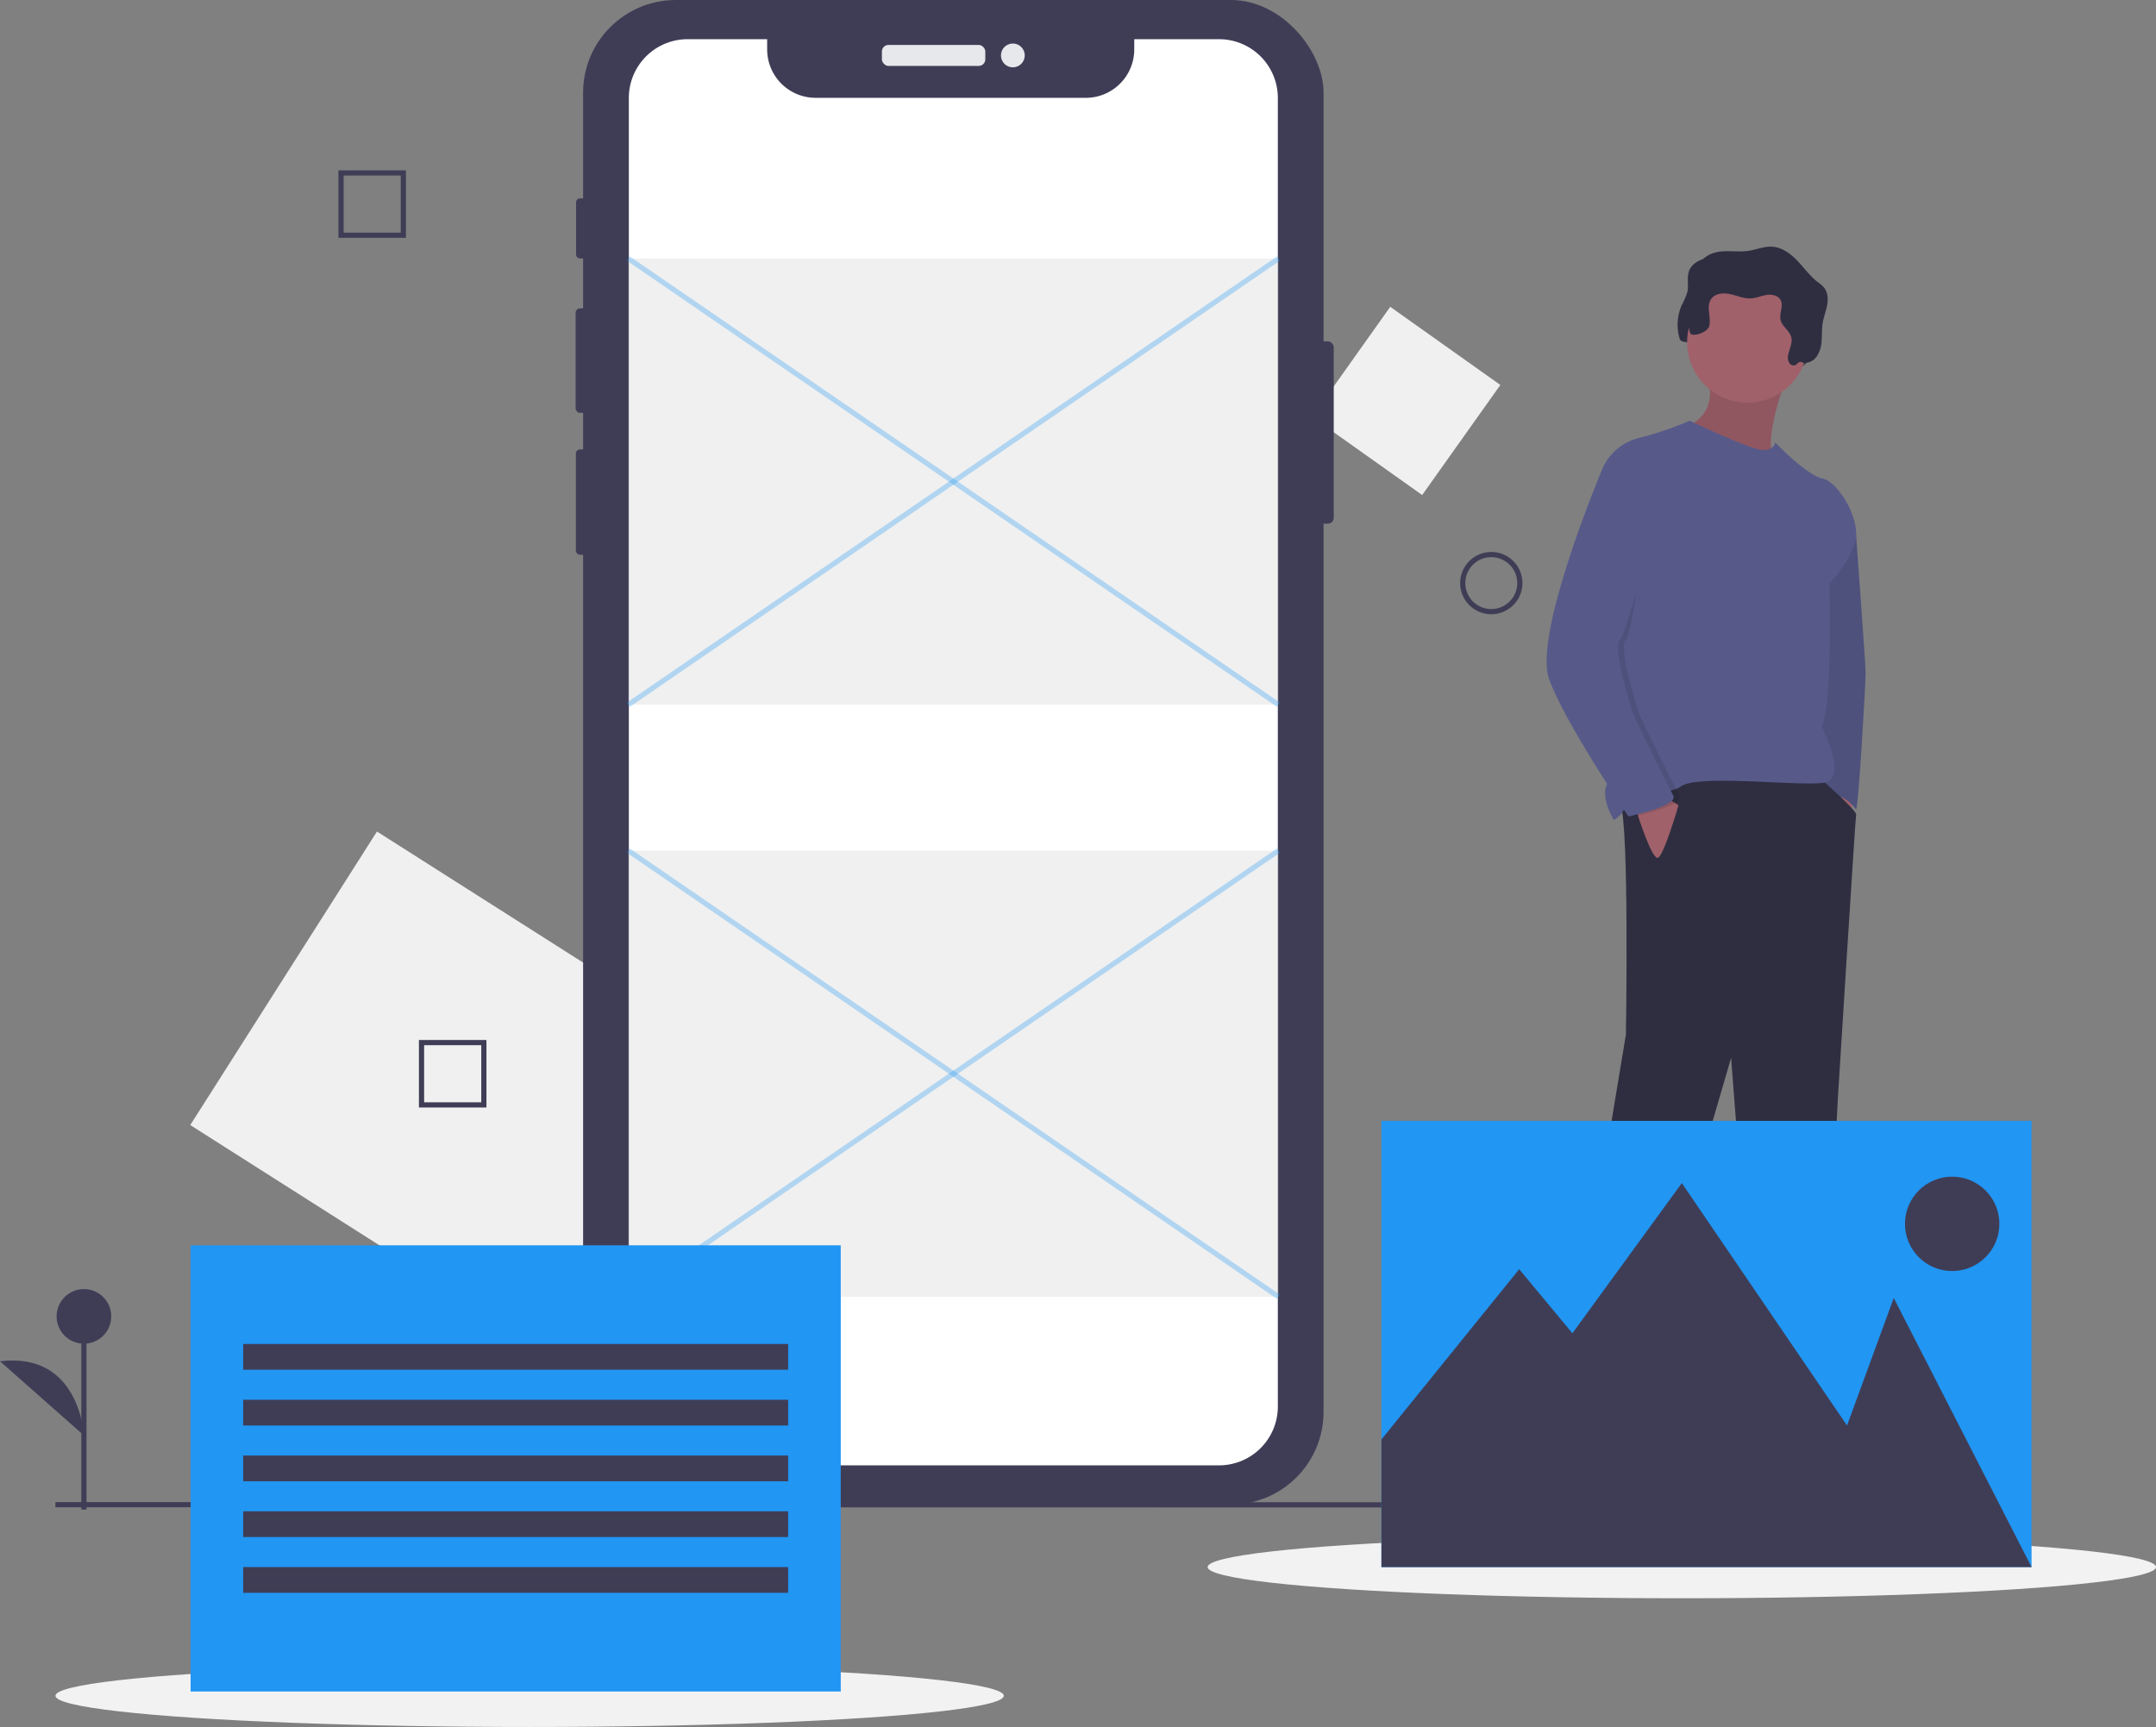 <svg xmlns="http://www.w3.org/2000/svg" id="aff71ab5-257b-4a41-8490-967d8a55fbdf" width="830.345" height="665.262" data-name="Layer 1" viewBox="0 0 830.345 665.262"><rect x="0" y="0" width="830.345" height="665.262" fill="#808080" stroke="none"/><polygon fill="#f0f0f0" points="222.243 506.623 284.413 408.854 145.18 320.317 73.276 433.392 188.44 506.623 222.243 506.623"/><path fill="#2f2e41" d="M872.195,260.386a1.902,1.902,0,0,1-2.229-.921c-1.792-2.823,1.507-6.464.793-9.73-.572-2.617-3.546-4.17-4.154-6.779-.591-2.535,1.23-5.393-.001-7.686-.964-1.797-3.372-2.27-5.387-1.955s-3.927,1.201-5.963,1.325c-2.712.165-5.298-1.029-7.95-1.62s-5.887-.36-7.448,1.865c-2.003,2.857.029,6.835-.669,10.254-.554,2.715-2.827,4.963-2.875,7.733-.017.985,2.571.191,2.434,1.167s1.086.117.108.001a1.937,1.937,0,0,1-1.472-1.751c-.116-.812-1.643-1.083-1.625-1.903.041-1.922-3.434-.626-4.007-2.462a18.615,18.615,0,0,1,.761-12.986,26.009,26.009,0,0,0,2.217-5.281c.511-2.549-.293-5.285.549-7.745,1.135-3.314,4.89-5.004,8.377-5.347s7.03.271,10.496-.235c3.106-.453,6.112-1.799,9.244-1.604,3.759.234,7.029,2.656,9.635,5.375s4.815,5.846,7.774,8.176a15.248,15.248,0,0,1,2.493,2.146c1.507,1.837,1.66,4.453,1.241,6.791s-1.331,4.569-1.717,6.913c-.362,2.203-.25,4.454-.406,6.681a11.744,11.744,0,0,1-1.96,6.307,5.952,5.952,0,0,1-4.632,2.42c-.627.014-1.157-.549-1.79-.402C873.241,259.313,872.897,260.064,872.195,260.386Z" transform="translate(-184.828 -117.369)"/><polygon fill="#a0616a" points="714.193 304.873 711.868 319.154 707.219 312.844 709.875 303.213 714.193 304.873"/><path fill="#575a89" d="M896.031,314.311l3.661,9.646s3.646,49.135,3.646,52.788-2.657,50.479-3.653,52.471c0,0-4.317-6.31-9.963-5.314s-3.321-16.605-3.321-16.605l-5.314-43.505.996-21.918Z" transform="translate(-184.828 -117.369)"/><path d="M896.031,314.311l3.661,9.646s3.646,49.135,3.646,52.788-2.657,50.479-3.653,52.471c0,0-4.317-6.31-9.963-5.314s-3.321-16.605-3.321-16.605l-5.314-43.505.996-21.918Z" opacity=".1" transform="translate(-184.828 -117.369)"/><path fill="#a0616a" d="M873.449,261.176s-10.959,27.896-4.649,33.21-35.202-8.967-35.202-8.967l.996-3.653s13.616-5.314,6.974-20.59S873.449,261.176,873.449,261.176Z" transform="translate(-184.828 -117.369)"/><path d="M873.449,261.176s-10.959,27.896-4.649,33.21-35.202-8.967-35.202-8.967l.996-3.653s13.616-5.314,6.974-20.59S873.449,261.176,873.449,261.176Z" opacity=".1" transform="translate(-184.828 -117.369)"/><path fill="#575a89" d="M890.718,633.788s4.649-1.328,7.306,1.993,12.62,11.623,12.62,11.623,19.262-1.993,21.918,7.638-30.221,9.631-38.191,7.306-9.631,0-9.631,0-24.575,1.993-24.575-1.993,2.325-17.601,2.325-17.601Z" transform="translate(-184.828 -117.369)"/><path fill="#575a89" d="M812.675,656.038l4.317,13.284s12.952,17.933,5.646,21.586-33.21,7.306-33.21-2.325V670.318s2.657-12.952,5.314-14.28S812.675,656.038,812.675,656.038Z" transform="translate(-184.828 -117.369)"/><path fill="#2f2e41" d="M886.015,417.383s14.002,12.165,13.67,13.826-6.974,108.263-6.974,108.263l-3.653,69.076s4.649,16.273,2.325,19.926,3.321,4.649,3.321,4.649-23.911,21.586-33.874,12.288l-9.299-120.551-25.571,87.673s-4.317,46.493-9.299,46.493-25.239.996-24.907-1.66-.996-22.915,1.328-34.87,17.933-106.603,17.933-106.603,1.342-81.139-2.152-88.724,1.82-15.554,1.82-15.554l23.247-8.967,27.896,3.321Z" transform="translate(-184.828 -117.369)"/><circle cx="673.013" cy="131.851" r="23.247" fill="#a0616a"/><path fill="#575a89" d="M801.384,299.367a20.853,20.853,0,0,1,14.612-13.284A128.809,128.809,0,0,0,835.59,279.441s23.579,11.291,28.228,11.291,4.649-2.989,4.649-2.989,11.955,12.62,18.265,13.948,15.608,16.937,12.288,25.571a48.188,48.188,0,0,1-9.631,14.944s1.328,46.493-2.989,55.128c0,0,10.627,20.258.664,21.586S838.911,415.601,832.269,420.25s-18.929-.996-20.59,5.314-5.314,7.638-5.314,7.638-5.646-8.967-2.325-14.28S801.384,299.367,801.384,299.367Z" transform="translate(-184.828 -117.369)"/><path fill="#a0616a" d="M825.959,424.235l5.314,3.321s-5.646,19.594-7.97,20.258-7.797-16.754-7.797-16.754Z" transform="translate(-184.828 -117.369)"/><path fill="#2f2e41" d="M876.18,258.061a1.902,1.902,0,0,1-2.229-.921c-1.792-2.823,1.507-6.464.793-9.73-.572-2.617-3.546-4.17-4.154-6.779-.591-2.535,1.23-5.393-.001-7.686-.964-1.797-3.372-2.27-5.387-1.955s-3.927,1.201-5.963,1.325c-2.712.165-5.298-1.029-7.95-1.62s-5.887-.36-7.448,1.865c-2.003,2.857.029,6.835-.669,10.254-.554,2.715-6.865,4.62-7.438,2.785a18.615,18.615,0,0,1,.761-12.986,26.009,26.009,0,0,0,2.217-5.281c.511-2.549-.293-5.285.549-7.745,1.135-3.314,4.89-5.004,8.377-5.347s7.03.271,10.496-.235c3.106-.453,6.112-1.799,9.244-1.604,3.759.234,7.029,2.656,9.635,5.375s4.815,5.846,7.774,8.176a15.248,15.248,0,0,1,2.493,2.146c1.507,1.837,1.66,4.453,1.241,6.791s-1.331,4.569-1.717,6.913c-.362,2.203-.25,4.454-.406,6.681a11.744,11.744,0,0,1-1.96,6.307,5.952,5.952,0,0,1-4.632,2.42c-.627.014-1.157-.549-1.79-.402C877.226,256.988,876.882,257.74,876.18,258.061Z" transform="translate(-184.828 -117.369)"/><path d="M814.502,305.179l-10.793-5.812s-26.236,62.434-19.926,79.703,30.553,52.803,30.553,52.803,19.262-3.985,17.269-7.97-14.944-29.557-15.941-32.877-7.638-24.907-4.649-27.232,8.801-56.29,8.801-56.29Z" opacity=".1" transform="translate(-184.828 -117.369)"/><path fill="#575a89" d="M814.668,295.714l-13.284,3.653s-26.236,62.434-19.926,79.703,30.553,52.803,30.553,52.803,19.262-3.985,17.269-7.97-14.944-29.557-15.941-32.877-7.638-24.907-4.649-27.232,17.269-59.777,17.269-59.777Z" transform="translate(-184.828 -117.369)"/><rect width="52" height="52" x="700.405" y="245.809" fill="#f0f0f0" transform="translate(106.593 -487.692) rotate(35.371)"/><ellipse cx="203.974" cy="653.247" fill="#f2f2f2" rx="182.623" ry="12.015"/><ellipse cx="647.722" cy="603.666" fill="#f2f2f2" rx="182.623" ry="12.015"/><line x1="21.345" x2="645.243" y1="579.623" y2="579.702" fill="none" stroke="#3f3d56" stroke-miterlimit="10" stroke-width="2"/><circle cx="574.345" cy="224.623" r="11" fill="none" stroke="#3f3d56" stroke-miterlimit="10" stroke-width="2"/><rect width="24" height="24" x="131.345" y="66.623" fill="none" stroke="#3f3d56" stroke-miterlimit="10" stroke-width="2"/><rect width="24" height="24" x="162.345" y="401.623" fill="none" stroke="#3f3d56" stroke-miterlimit="10" stroke-width="2"/><line x1="32.32" x2="32.32" y1="581.507" y2="507.095" fill="#3f3d56" stroke="#3f3d56" stroke-miterlimit="10" stroke-width="2"/><circle cx="32.32" cy="507.095" r="10.523" fill="#3f3d56"/><path fill="#3f3d56" d="M217.148,670.326s-1.503-32.332-32.32-28.574" transform="translate(-184.828 -117.369)"/><rect width="8.521" height="70.256" x="505.149" y="131.474" fill="#3f3d56" rx="2.292"/><rect width="4.782" height="23.129" x="221.863" y="76.434" fill="#3f3d56" rx="1.503"/><rect width="5.391" height="40.258" x="221.69" y="118.779" fill="#3f3d56" rx="1.695"/><rect width="5.13" height="40.606" x="221.777" y="173.124" fill="#3f3d56" rx="1.613"/><rect width="285.176" height="579.578" x="224.572" fill="#3f3d56" rx="35.694"/><rect width="39.823" height="8.086" x="339.651" y="17.308" fill="#e6e8ec" rx="2.542"/><circle cx="390.082" cy="21.351" r="4.587" fill="#e6e8ec"/><path fill="#fff" d="M676.965,155.117v504.088A22.646,22.646,0,0,1,654.315,681.847H449.662a22.646,22.646,0,0,1-22.65-22.642V155.117a22.648,22.648,0,0,1,22.65-22.65H480.286v3.933a18.656,18.656,0,0,0,18.651,18.651H603.015a18.651,18.651,0,0,0,18.651-18.651v-3.933h32.649A22.648,22.648,0,0,1,676.965,155.117Z" transform="translate(-184.828 -117.369)"/><rect width="250.383" height="171.88" x="241.986" y="99.594" fill="#ccc" opacity=".3"/><rect width="250.383" height="171.88" x="241.986" y="327.666" fill="#ccc" opacity=".3"/><line x1="241.986" x2="492.369" y1="99.594" y2="271.475" fill="none" stroke="#2196f3" stroke-miterlimit="10" stroke-width="2" opacity=".3"/><line x1="492.369" x2="241.986" y1="99.594" y2="271.475" fill="none" stroke="#2196f3" stroke-miterlimit="10" stroke-width="2" opacity=".3"/><line x1="241.986" x2="492.369" y1="327.666" y2="499.546" fill="none" stroke="#2196f3" stroke-miterlimit="10" stroke-width="2" opacity=".3"/><line x1="492.369" x2="241.986" y1="327.666" y2="499.546" fill="none" stroke="#2196f3" stroke-miterlimit="10" stroke-width="2" opacity=".3"/><rect width="250.383" height="171.88" x="532.033" y="431.786" fill="#2196f3"/><polygon fill="#3f3d56" points="782.417 603.666 729.347 499.996 711.351 549.127 647.722 455.75 605.578 513.594 585.089 488.922 532.033 554.515 532.033 603.666 782.417 603.666"/><circle cx="751.842" cy="471.451" r="18.18" fill="#3f3d56"/><rect width="250.383" height="171.88" x="73.411" y="479.714" fill="#2196f3"/><rect width="209.892" height="9.916" x="93.656" y="517.726" fill="#3f3d56"/><rect width="209.892" height="9.916" x="93.656" y="539.211" fill="#3f3d56"/><rect width="209.892" height="9.916" x="93.656" y="560.696" fill="#3f3d56"/><rect width="209.892" height="9.916" x="93.656" y="582.181" fill="#3f3d56"/><rect width="209.892" height="9.916" x="93.656" y="603.666" fill="#3f3d56"/></svg>